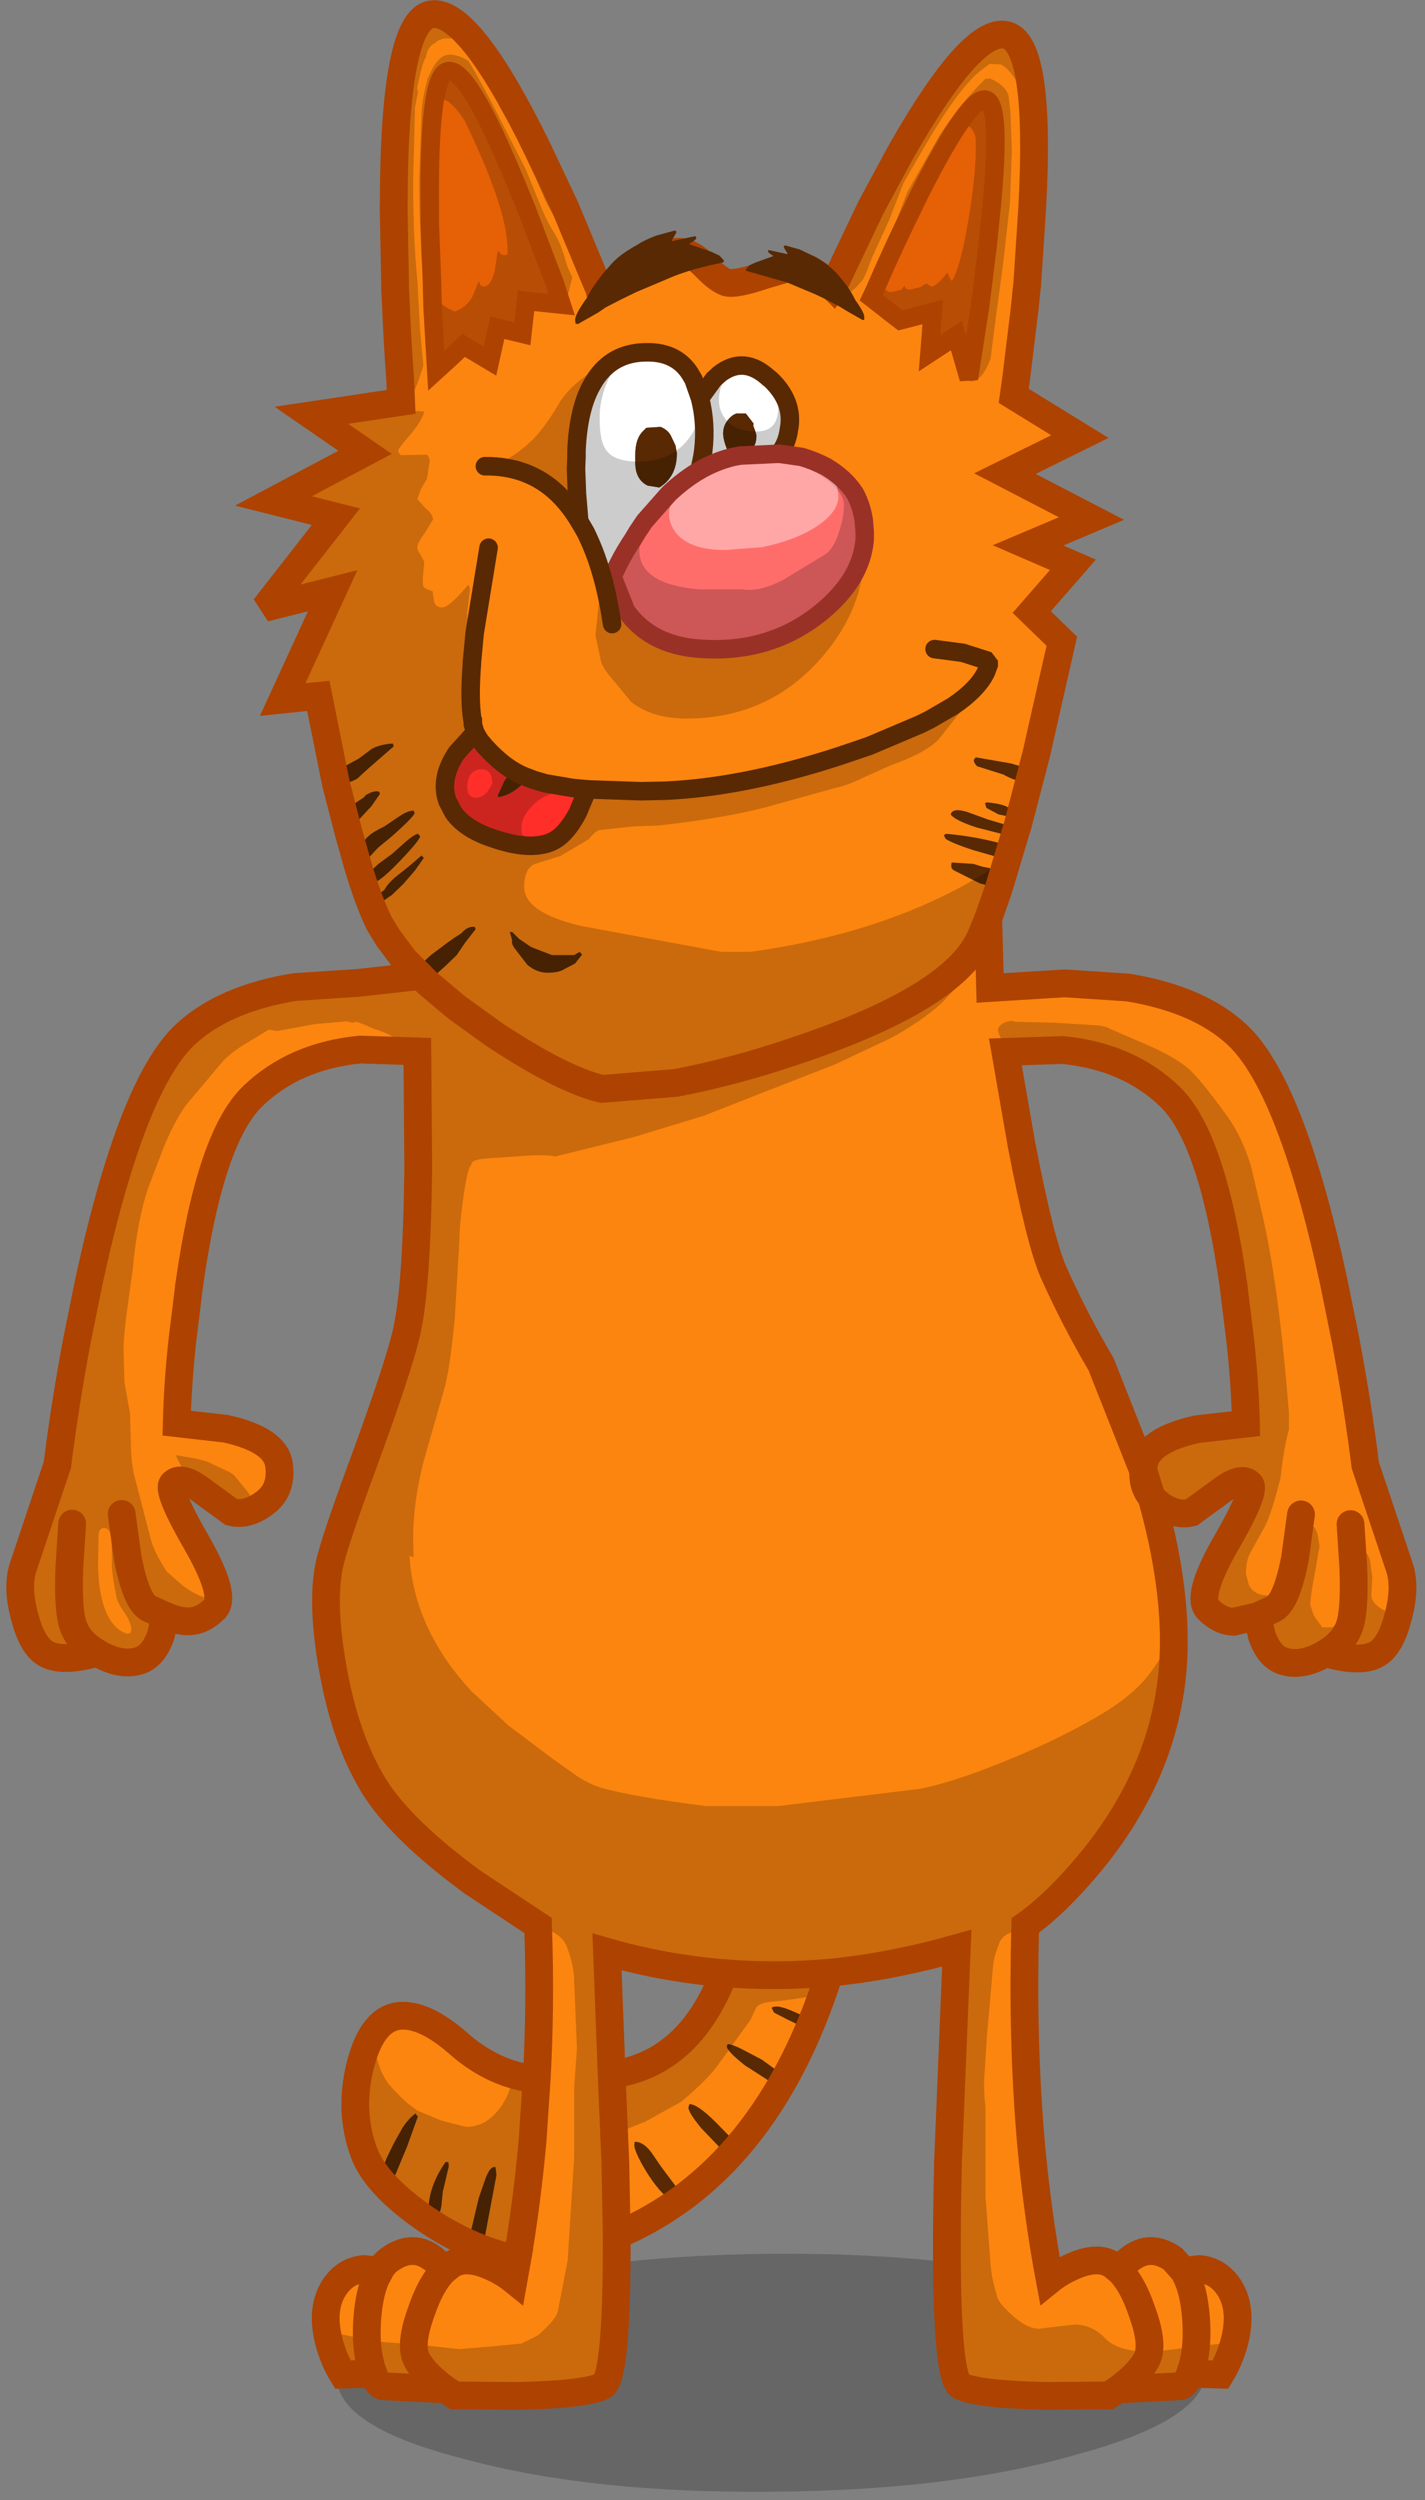 <?xml version="1.0" encoding="utf-8"?>
<svg version="1.1" id="Layer_1"
xmlns="http://www.w3.org/2000/svg"
xmlns:xlink="http://www.w3.org/1999/xlink"
xmlns:author="http://www.sothink.com"
width="154px" height="270px"
xml:space="preserve">
<rect width="100%" height="100%" fill="#808080" stroke="none"/>
<g id="348" transform="matrix(1, 0, 0, 1, -12.2, -305.95)">
<path style="fill:#000000;fill-opacity:0.2" d="M62.35,553.45Q76 549.55 95.5 549.35Q115.1 549.2 128.7 552.85Q142.5 556.5 142.55 561.85Q142.6 567.2 128.85 570.95Q115.35 574.9 95.75 575.05Q76.25 575.25 62.5 571.55Q48.65 568.05 48.6 562.7Q48.55 557.35 62.35 553.45" />
<path style="fill:#FC850F;fill-opacity:1" d="M91.8,537.9Q89.1 540.95 86 543.3L86 543.1L83.65 539.95L82.55 538.35Q81.7 537.25 80.8 537.25L80.75 537.6Q80.75 538.3 82 540.4Q83.45 542.75 84.8 543.65L85.2 543.7L85.6 543.4L85.75 543.45Q82.55 545.75 78.85 547.35Q78.9 562.95 77.3 563.65Q75.35 564.55 68.15 564.7L61.35 564.65L60.35 564L53.55 563.65Q52.95 563.45 52.55 562.3L49.25 562.4Q48.35 560.95 47.8 559.05Q46.75 555.2 48.45 552.8Q49.65 551.15 51.55 551L53.25 551.2Q53.7 550.35 54.4 549.9Q56.65 548.35 58.65 549.65Q59.6 550.25 60.15 551.2L60.95 550.55Q62.55 549.5 65.3 550.75Q66.65 551.35 67.7 552.2L68.1 549.95Q62.6 548.75 57.55 545.15Q52.85 541.75 51.6 538.6Q49.85 534.05 51.15 528.95Q52.45 523.85 55.5 523.65Q58.15 523.5 61.7 526.6Q65.6 530.05 70.2 530.5Q70.65 522.5 70.35 513.9L63.25 509.2Q55.55 503.55 52.65 498.9Q49.5 493.8 48.15 486.05Q46.95 479.25 47.75 475.15Q48.2 472.8 51.55 463.75Q55.1 454.05 56.05 450.2Q57.25 445.45 57.4 432L57.3 419.5L51.1 419.3Q44 420 39.5 424.35Q34.9 428.8 32.65 444.7L31.9 450.8Q31.4 455.4 31.3 459.65L36.6 460.25Q42 461.45 42.35 464.15Q42.75 467 40.55 468.45Q38.8 469.65 37.2 469.25L34.05 466.95Q31.75 465.2 30.85 466.2Q30.2 466.95 33.5 472.65Q36.75 478.35 35.4 479.7Q34.1 481 32.65 481.05Q31.6 481.1 30.05 480.45L29.6 482.5Q28.85 484.7 27.4 485.25Q25.35 486 22.7 484.45Q18.65 485.6 16.95 484.4Q15.6 483.45 14.85 480.5Q14 477.35 14.7 475.2L18.4 464.15Q19.2 457.75 20.5 450.8L21.85 444.15Q26.45 423.05 32.25 417.65Q36.4 413.8 44.05 412.55L50.9 412.1L57.65 411.35L55.9 409.6L54.15 407.25L53.2 405.7Q52 403.25 50.85 399.35L50.05 396.5L49.85 395.8L49.7 395.2L48.55 390.8L48.85 390.8Q50.45 390.3 50.85 390L52.05 388.9L54.75 386.55L54.65 386.25Q53.2 386.35 52.35 386.85L50.95 387.9L48.9 389L48.3 389.45L46.6 381.1L42.75 381.5L48.15 369.75L40.8 371.6L48.5 361.75L41.75 360.05L51.65 354.8L45.85 350.8L55.55 349.35L55.45 346.95Q55.15 343.05 55 339.15L54.9 337.15L54.9 336.8L54.75 328.85L54.75 328.4Q54.75 308.15 58.8 307.5Q62.85 306.85 70.3 322.05L73.3 328.4L76.8 336.8L76.95 337.15L77 337.35L77.3 337.15Q78.9 336.15 80.65 335.2Q84.1 333.3 85.35 333.15Q86.8 333.05 88.4 334.7Q90.05 336.4 90.95 336.5Q92.05 336.6 94.85 335.65L98.3 334.65Q99.75 334.65 102.05 336.8L102.2 336.95L102.3 336.8L106.3 328.4L109.45 322.55Q117.45 308.45 121.15 309.8Q124.7 311.05 123.75 328.4L123.65 330L123.2 336.8L123.15 337.15L122.95 339.15L122 346.95L121.75 348.7L128.9 353.1L120.8 357.1L130.15 361.95L123.3 364.85L128.15 366.95L123.7 372.05L126.95 375.2L124.2 387.35L123.7 389.3Q123.25 388.9 121.45 388.4L117.7 387.75Q117.45 387.85 117.45 388.1Q117.45 388.35 117.8 388.7L120.65 389.6Q121.9 390.3 123.2 390.5L123.5 390.1L122.15 395.2L122.05 395.55Q121.8 395.3 120.8 395L118.95 394.45L116.75 393.65Q115.15 393.15 114.95 393.9Q115.3 394.5 117.7 395.3L121.4 396.25L121.5 396.1Q121.65 395.95 121.9 395.95L121.75 396.5L120.1 402L119 405.15L119.2 412.65L127.25 412.15L134.1 412.6Q141.75 413.85 145.9 417.7Q151.7 423.1 156.3 444.2L157.65 450.85Q158.95 457.8 159.75 464.2L163.45 475.25Q164.15 477.4 163.3 480.55Q162.55 483.5 161.2 484.45Q159.5 485.65 155.45 484.5Q152.8 486.05 150.75 485.3Q149.3 484.75 148.55 482.55L148.1 480.5L145.5 481.1Q144.05 481.05 142.75 479.75Q141.4 478.4 144.65 472.7Q147.95 467 147.3 466.25Q146.4 465.25 144.1 467L140.95 469.3Q139.35 469.7 137.6 468.5L136.65 467.65Q140.1 479.95 138.6 488.9Q137 498.75 129.85 507.3Q126.25 511.6 123 513.9Q122.65 526.1 123.6 537.2Q124.3 545 125.65 552.2Q126.7 551.35 128.05 550.75Q130.8 549.5 132.4 550.55L133.2 551.2Q133.75 550.25 134.7 549.65Q136.7 548.35 138.95 549.9L140.1 551.2L141.8 551Q143.7 551.15 144.9 552.8Q146.6 555.2 145.55 559.05Q145 560.95 144.1 562.4L140.8 562.3Q140.4 563.45 139.8 563.65L133 564L132 564.65L125.2 564.7Q118 564.55 116.05 563.65Q114.1 562.8 114.65 539.5L115.6 516.35Q108.5 518.35 101.85 519Q99.85 525.2 97.15 530.2L96.2 529.6L94.55 528.4L92.65 527.4Q91.55 526.8 90.85 526.7L90.8 526.8L90.75 526.95Q90.75 527.45 92.7 529L95.35 530.7L95.9 531.2L96.05 530.9L96.45 530.95L96.7 530.65L96.9 530.65Q94.7 534.5 92 537.65L89.6 535.2Q87.55 533.15 86.7 533.2L86.6 533.55Q86.6 534.1 88 535.8L90.35 538.25L90.65 538.25L91.1 538L91.8 537.9M123.5,389.8L123.6 389.8L123.55 389.9L123.5 389.8M58.65,330.15L58.9 336.8L58.9 337.15L58.95 339.15L59.35 346Q60.85 344.65 62.3 343.25L65.15 344.95L65.95 341.35L68.65 342L69.05 338.45L72.9 338.85L72.35 337.15L72.25 336.8L69.05 328.4L68 325.85Q62.7 313 60.55 313.65Q58.5 314.2 58.65 328.4L58.65 330.15M81.05,363.45L80.6 364.2Q79.2 366.3 78.4 368.25L79.85 371.9Q82.45 375.6 87.7 376Q95.3 376.6 100.85 372.15Q105.3 368.55 105.65 364.2L105.65 363.45L105.55 362.15Q105.3 360.55 104.6 359.25Q103.5 357.55 101.45 356.35Q100.2 355.7 98.85 355.3L96.4 354.95L96.6 354.65Q97.25 353.75 97.45 352.4Q98.05 349.4 95.5 346.95L95.3 346.8Q92.6 344.3 89.95 346.35L89.3 346.95L87.85 348.95Q88.55 351.7 88.2 354.65L88.1 355.3L87.8 356.75Q86.1 357.75 84.5 359.25L82.6 361.35L83.1 360.65L83.5 360.2L84.95 358.75L86.85 356.85Q87.75 355.95 87.75 354.95L87.85 353.95L87.9 352.1L87.75 351.25L87.65 350.4L87.25 347.85L87 347L86.85 346.55L86.4 346.1L86.15 345.65L85.15 344.85L83.8 344.45L83.7 344.35L81.65 344.35L80.1 344.75Q79.85 344.8 78.8 345.4L78.45 345.4L78.35 345.6L77.9 345.8L77.2 346.35Q76.55 346.9 76.3 347.7L75.4 350.6L74.9 353.45Q74.7 354 74.7 356.35L74.75 361.05Q74.7 361.35 74.95 362.05L75.7 364L76.15 364.95L76.45 365.95L77.4 367.9L77.5 367.95L78 367.95L78.55 367.1L79.2 366.15L79.55 365.25L79.85 364.8L80.25 364.35L81.65 362.5L81.85 362.25L81.05 363.45M50.6,394.45L50.85 394.5L51.05 394.4L52.35 393L53.25 391.7Q53.25 391.2 52.25 391.55L51.75 391.8L51.55 392.05L50.65 392.65L49.85 393.4Q49.85 393.65 50.15 393.9L50.6 394.45M53.75,395.2Q51.4 396.3 51.4 397.35L51.5 397.5L51.6 397.65L51.35 398.3L51.45 398.8L51.85 398.8L53.05 397.5L54.45 396.35Q57 394.1 57 393.75L56.9 393.5Q56.25 393.5 55.3 394.15L53.75 395.2M64.55,386.5L64.35 386.25L64.05 385.9L63.55 385.05L61.55 387.25Q59.7 390 60.55 392.45L61.2 393.7Q62.5 395.55 65.65 396.55Q69.35 397.8 71.6 396.95Q73.25 396.35 74.65 393.7L75.7 391.2L74.1 391.05L73.8 391L71.15 390.55L69.95 390.2L69.4 390L69.55 389.85L69.5 389.8L69.2 389.6L68.8 389.7L68.75 389.75Q66.65 388.85 64.55 386.5M119.35,328.4Q120.4 317.5 118.85 316.75Q117.1 315.95 111.55 326.95L110.85 328.4Q108.75 332.65 106.95 336.8L106.8 337.15L106.35 338.1L109.5 340.55L113 339.65L112.65 344.1L115.55 342.2L116.9 346.85L118.1 339.15L118.35 337.15L118.4 336.8L118.95 332.3L119.35 328.4M118.85,392.6L118.65 392.7L118.8 393.2L120.1 393.9L121.85 394.25L121.95 394.2L121.95 393.55L120.95 393.05Q120.35 392.75 118.85 392.6M126.1,443.45Q128.4 448.55 131.2 453.3L135.75 464.8L135.8 464.2Q136.15 461.5 141.55 460.3L146.85 459.7Q146.75 455.45 146.25 450.85L145.5 444.75Q143.25 428.85 138.65 424.4Q134.15 420.05 127.05 419.35L120.85 419.55L122.6 429.6Q124.65 440.25 126.1 443.45M121.2,398.25L121.15 398.05L120.65 397.9Q121.35 397.95 121.35 397.55L121.1 397.25Q117.9 396.3 114.45 396L114.2 396.15L114.4 396.55Q115.2 397.05 117.35 397.75L120.85 398.75L121.2 398.25M117.4,399.25L115.05 399.1L115 399.4Q115 399.8 115.3 399.95L118.1 401.35L119.05 401.6L119.7 401.6L119.95 401L119.75 400.65Q120.55 400.65 120.35 400.25Q119.9 399.8 118.35 399.55L117.4 399.25M136.65,467.65L135.9 465.2L135.75 464.8Q135.65 466.5 136.65 467.65M63.6,406.3L63.5 406.05Q62.75 405.95 62.05 406.75L61.35 407.2L60.5 407.8L58.9 409Q57.9 409.8 57.9 410.15L58.2 410.45L58.5 410.95L58.45 411.55L58.85 411.6L60.3 410.3L61.55 409.1L62.5 407.7L63.6 406.3M67.55,407.5Q67.45 407.9 67.85 408.4L68.5 409.25L69.2 410.15Q70.2 411 71.4 411Q72.6 411 73.2 410.6L74.35 410L75.1 409.05L74.85 408.75L74.25 409.1L71.85 409.1L69.9 408.35L69.55 408.2L68.3 407.35L67.55 406.6L67.3 406.6L67.55 407.5M57.05,399.95L58 398.6L57.75 398.35L56.35 399.55L54.9 400.7Q54.1 401.4 53.75 402.05L53.35 402.35L53.1 402.7L52.85 403.35L53.1 403.6L54.55 402.6L55.8 401.4L57.05 399.95M57.35,396Q56.85 396.15 56 396.9L54.6 398.15L53.85 398.7L53.1 399.25L52.35 399.95Q52.1 400.2 52.1 400.6L52.25 400.95L52.55 401.25Q53.2 401.25 55.45 398.9Q57.6 396.65 57.6 396.25L57.35 396M57.35,534.55L57.1 534.2Q56.35 534.75 55.7 535.75L54.75 537.45L54 539Q53.5 540.2 53.5 540.8L53.95 541.3L54.2 541.9L54.45 541.95L56.2 537.75L57.35 534.55M60.65,539.45L60.35 539.45Q58.5 542.1 58.5 544.75L58.6 545.05L58.85 545.1Q58.9 544.8 59 544.95L59.35 545.2Q59.75 545.2 59.9 544.15L60.05 542.65L60.7 539.9L60.65 539.45M65.75,540Q65.2 539.85 64.7 541.15L63.95 543.3L63.1 546.9L63.1 547.35L63.35 547.8L63.85 547.9Q63.8 548.35 64.15 548.35L64.45 548.3L65.85 540.85L65.75 540M78.3,530Q86.7 528.85 90.45 519.05Q83.9 518.5 77.8 516.75L78.3 530M98.2,523.3Q96.75 522.65 96.15 522.65Q95.7 522.65 95.6 522.8L95.85 523.3L97.3 524.05L98.75 524.75L99.55 524.65L99.6 524.15Q99.6 523.9 98.2 523.3" />
<path style="fill:#E66006;fill-opacity:1" d="M58.65,328.4Q58.5 314.2 60.55 313.65Q62.7 313 68 325.85L69.05 328.4L72.25 336.8L72.35 337.15L72.9 338.85L69.05 338.45L68.65 342L65.95 341.35L65.15 344.95L62.3 343.25Q60.85 344.65 59.35 346L58.95 339.15L58.9 337.15L58.9 336.8L58.65 330.15L58.65 328.4M118.95,332.3L118.4 336.8L118.35 337.15L118.1 339.15L116.9 346.85L115.55 342.2L112.65 344.1L113 339.65L109.5 340.55L106.35 338.1L106.8 337.15L106.95 336.8Q108.75 332.65 110.85 328.4L111.55 326.95Q117.1 315.95 118.85 316.75Q120.4 317.5 119.35 328.4L118.95 332.3" />
<path style="fill:#FF6D6B;fill-opacity:1" d="M96.4,354.95L98.85 355.3Q100.2 355.7 101.45 356.35Q103.5 357.55 104.6 359.25Q105.3 360.55 105.55 362.15L105.65 363.45L105.65 364.2Q105.3 368.55 100.85 372.15Q95.3 376.6 87.7 376Q82.45 375.6 79.85 371.9L78.4 368.25Q79.2 366.3 80.6 364.2L81.05 363.45L81.85 362.25L82.45 361.5L82.6 361.35L84.5 359.25Q86.1 357.75 87.8 356.75Q89.55 355.75 91.4 355.3L92.2 355.15L96.4 354.95" />
<path style="fill:#FF2E28;fill-opacity:1" d="M69.4,390L69.95 390.2L71.15 390.55L73.8 391L74.1 391.05L75.7 391.2L74.65 393.7Q73.25 396.35 71.6 396.95Q69.35 397.8 65.65 396.55Q62.5 395.55 61.2 393.7L60.55 392.45Q59.7 390 61.55 387.25L63.55 385.05L64.05 385.9L64.35 386.25L64.55 386.5Q66.65 388.85 68.75 389.75L68.55 389.95L67.85 390L67.35 389.65Q67.2 389.55 66.7 390.3L66 391.85L66.05 392.05Q67.15 391.85 68.05 391.15L69.4 390" />
<path style="fill:#FFFFFF;fill-opacity:1" d="M82.45,361.5L81.85 362.25L81.65 362.5L80.25 364.35L79.85 364.8L79.55 365.25L79.2 366.15L78.55 367.1L78 367.95L77.5 367.95L77.4 367.9L76.45 365.95L76.15 364.95L75.7 364L74.95 362.05Q74.7 361.35 74.75 361.05L74.7 356.35Q74.7 354 74.9 353.45L75.4 350.6L76.3 347.7Q76.55 346.9 77.2 346.35L77.9 345.8L78.35 345.6L78.45 345.4L78.8 345.4Q79.85 344.8 80.1 344.75L81.65 344.35L83.7 344.35L83.8 344.45L85.15 344.85L86.15 345.65L86.4 346.1L86.85 346.55L87 347L87.25 347.85L87.65 350.4L87.75 351.25L87.9 352.1L87.85 353.95L87.75 354.95Q87.75 355.95 86.85 356.85L84.95 358.75L83.5 360.2L83.1 360.65L82.6 361.35L82.45 361.5M92.2,355.15L91.4 355.3Q89.55 355.75 87.8 356.75L88.1 355.3L88.2 354.65Q88.55 351.7 87.85 348.95L89.3 346.95L89.95 346.35Q92.6 344.3 95.3 346.8L95.5 346.95Q98.05 349.4 97.45 352.4Q97.25 353.75 96.6 354.65L96.4 354.95L92.2 355.15M80.85,355.7L80.85 355.9Q80.85 357.75 82.2 358.4L82.55 358.45L83.45 358.6Q85.35 357.45 85.35 354.9L85.2 354.05L84.7 353Q84.4 352.4 83.6 352.05L82.05 352.15L81.9 352.3L81.65 352.55Q80.85 353.35 80.85 355.1L80.85 355.7M92.8,350.6L91.8 350.6L91.9 350.55L91.45 350.75Q90.35 351.55 90.35 352.75Q90.35 353.45 90.8 354.55L91.9 354.95Q93.95 354.95 93.95 353L93.9 352.75L93.8 352.45L93.6 351.9L93.65 351.7L92.8 350.6" />
<path style="fill:#582903;fill-opacity:1" d="M123.55,389.9L123.6 390L123.5 390.1L123.2 390.5Q121.9 390.3 120.65 389.6L117.8 388.7Q117.45 388.35 117.45 388.1Q117.45 387.85 117.7 387.75L121.45 388.4Q123.25 388.9 123.7 389.3L123.85 389.55L123.75 389.75L123.6 389.8L123.5 389.8L123.55 389.9M122.05,395.55L122.1 395.7L121.95 395.95L121.9 395.95Q121.65 395.95 121.5 396.1L121.4 396.25L117.7 395.3Q115.3 394.5 114.95 393.9Q115.15 393.15 116.75 393.65L118.95 394.45L120.8 395Q121.8 395.3 122.05 395.55M96.7,530.65L96.45 530.95L96.05 530.9L95.9 531.2L95.35 530.7L92.7 529Q90.75 527.45 90.75 526.95L90.8 526.8L90.85 526.7Q91.55 526.8 92.65 527.4L94.55 528.4L96.2 529.6L97.15 530.2L97.35 530.35L97.2 530.6L96.9 530.65L96.7 530.65M91.1,538L90.65 538.25L90.35 538.25L88 535.8Q86.6 534.1 86.6 533.55L86.7 533.2Q87.55 533.15 89.6 535.2L92 537.65L91.85 537.9L91.8 537.9L91.1 538M85.6,543.4L85.2 543.7L84.8 543.65Q83.45 542.75 82 540.4Q80.75 538.3 80.75 537.6L80.8 537.25Q81.7 537.25 82.55 538.35L83.65 539.95L86 543.1L86 543.3L85.95 543.35L85.85 543.45L85.75 543.45L85.6 543.4M48.55,390.8L47.95 390.8L47.75 390.25Q47.75 389.85 48.3 389.45L48.9 389L50.95 387.9L52.35 386.85Q53.2 386.35 54.65 386.25L54.75 386.55L52.05 388.9L50.85 390Q50.45 390.3 48.85 390.8L48.55 390.8M80.85,355.1Q80.85 353.35 81.65 352.55L81.9 352.3L82.05 352.15L83.6 352.05Q84.4 352.4 84.7 353L85.2 354.05L85.35 354.9Q85.35 357.45 83.45 358.6L82.55 358.45L82.2 358.4Q80.85 357.75 80.85 355.9L80.85 355.7L80.85 355.1M50.15,393.9Q49.85 393.65 49.85 393.4L50.65 392.65L51.55 392.05L51.75 391.8L52.25 391.55Q53.25 391.2 53.25 391.7L52.35 393L51.05 394.4L50.85 394.5L50.6 394.45L50.15 393.9M55.3,394.15Q56.25 393.5 56.9 393.5L57 393.75Q57 394.1 54.45 396.35L53.05 397.5L51.85 398.8L51.45 398.8L51.35 398.3L51.6 397.65L51.5 397.5L51.4 397.35Q51.4 396.3 53.75 395.2L55.3 394.15M68.05,391.15Q67.15 391.85 66.05 392.05L66 391.85L66.7 390.3Q67.2 389.55 67.35 389.65L67.85 390L68.55 389.95L68.75 389.75L68.8 389.7L69.2 389.6L69.5 389.8L69.55 389.85L69.4 390L68.05 391.15M93.65,351.7L93.6 351.9L93.8 352.45L93.9 352.75L93.95 353Q93.95 354.95 91.9 354.95L90.8 354.55Q90.35 353.45 90.35 352.75Q90.35 351.55 91.45 350.75L91.9 350.55L91.8 350.6L92.8 350.6L93.65 351.7M120.95,393.05L121.95 393.55L121.95 394.2L121.85 394.25L120.1 393.9L118.8 393.2L118.65 392.7L118.85 392.6Q120.35 392.75 120.95 393.05M120.85,398.75L117.35 397.75Q115.2 397.05 114.4 396.55L114.2 396.15L114.45 396Q117.9 396.3 121.1 397.25L121.35 397.55Q121.35 397.95 120.65 397.9L121.15 398.05L121.2 398.25L120.85 398.75M118.35,399.55Q119.9 399.8 120.35 400.25Q120.55 400.65 119.75 400.65L119.95 401L119.7 401.6L119.05 401.6L118.1 401.35L115.3 399.95Q115 399.8 115 399.4L115.05 399.1L117.4 399.25L118.35 399.55M62.5,407.7L61.55 409.1L60.3 410.3L58.85 411.6L58.45 411.55L58.5 410.95L58.2 410.45L57.9 410.15Q57.9 409.8 58.9 409L60.5 407.8L61.35 407.2L62.05 406.75Q62.75 405.95 63.5 406.05L63.6 406.3L62.5 407.7M67.3,406.6L67.55 406.6L68.3 407.35L69.55 408.2L69.9 408.35L71.85 409.1L74.25 409.1L74.85 408.75L75.1 409.05L74.35 410L73.2 410.6Q72.6 411 71.4 411Q70.2 411 69.2 410.15L68.5 409.25L67.85 408.4Q67.45 407.9 67.55 407.5L67.3 406.6M55.8,401.4L54.55 402.6L53.1 403.6L52.85 403.35L53.1 402.7L53.35 402.35L53.75 402.05Q54.1 401.4 54.9 400.7L56.35 399.55L57.75 398.35L58 398.6L57.05 399.95L55.8 401.4M57.6,396.25Q57.6 396.65 55.45 398.9Q53.2 401.25 52.55 401.25L52.25 400.95L52.1 400.6Q52.1 400.2 52.35 399.95L53.1 399.25L53.85 398.7L54.6 398.15L56 396.9Q56.85 396.15 57.35 396L57.6 396.25M56.2,537.75L54.45 541.95L54.2 541.9L53.95 541.3L53.5 540.8Q53.5 540.2 54 539L54.75 537.45L55.7 535.75Q56.35 534.75 57.1 534.2L57.35 534.55L56.2 537.75M60.7,539.9L60.05 542.65L59.9 544.15Q59.75 545.2 59.35 545.2L59 544.95Q58.9 544.8 58.85 545.1L58.6 545.05L58.5 544.75Q58.5 542.1 60.35 539.45L60.65 539.45L60.7 539.9M65.85,540.85L64.45 548.3L64.15 548.35Q63.8 548.35 63.85 547.9L63.35 547.8L63.1 547.35L63.1 546.9L63.95 543.3L64.7 541.15Q65.2 539.85 65.75 540L65.85 540.85M99.6,524.15L99.55 524.65L98.75 524.75L97.3 524.05L95.85 523.3L95.6 522.8Q95.7 522.65 96.15 522.65Q96.75 522.65 98.2 523.3Q99.6 523.9 99.6 524.15" />
<path style="fill:#000000;fill-opacity:0.2" d="M61.2,310.1L60.35 310.1Q59.7 310.15 59.2 310.6Q58.6 310.9 58.35 311.6L58.25 312.05L58.05 312.45Q57.85 312.95 57.6 314L57.3 315.35L57.3 315.75L57.4 315.75L57.05 317.55L56.85 325.45Q56.85 331.75 57.3 336.2L57.6 341.65L57.95 345.45L57.3 347.4L56.85 348.45L56.35 348.8L55.5 348.35L55.45 346.95Q55.15 343.05 55 339.15L54.9 337.15L54.9 336.8L54.75 328.85L54.75 328.4Q54.75 308.15 58.8 307.5Q62.85 306.85 70.3 322.05L73.3 328.4L74.85 331.95Q74.4 331.95 74.25 332.4L72.9 329Q72 326.7 71.65 326.7L71.4 326.75Q71.6 327.95 72.45 330.05L71.15 327.65L70.05 325.05L68.8 322.45L67.55 319.85L66.15 317.4Q65.65 315.75 64.95 314.7L64.55 313.9L65.1 314.4L65.35 314.35L65.4 314.25L65.4 314.05L63.8 312L62.45 311L62.05 310.85L61.5 310.65Q61.5 310.1 61.2 310.1M62.8,312.5L63.5 313.65L65.4 317.15L67.2 320.7L69 324.2L70.45 327.75Q71.25 329.8 72.15 331.2Q72.85 332.3 73.5 334.7L74.05 335.9L73.5 338.1Q72.9 339.35 71.2 339.35L69.75 339.15Q68.65 339.05 68.35 340.35L67.8 342.6L67.4 342.6L66.15 342.3Q65.5 342.75 65.15 343.65L64.65 345.15L63.7 344.45L62.55 343.8L60.7 345L58.95 346.35L58.65 344.4Q58.35 342.95 58.35 342.15L58.25 338.4L57.75 333.9L57.55 328.85L57.5 325.55L57.75 318.3Q57.8 316.75 58.35 314.7L58.4 314.5L58.75 313.7Q59.65 311.85 60.8 311.85Q61.7 311.85 62.8 312.5M58.7,321.05L58.7 327.9L58.7 334.85L58.9 337.25Q59.2 338.7 61.35 339.6Q62.6 339.15 63.25 338L63.95 336.3L64.1 336.7Q64.2 336.9 64.5 336.9Q65.2 336.9 65.65 335.3L66 333L66.25 333.3Q66.35 333.5 66.65 333.5L67.05 333.45L67.05 332.85Q67.05 328.55 62.4 318.95Q59.9 315.2 59.1 317.7L58.85 319.4L58.7 321.05M77.7,354.55Q78.55 355.8 81.2 355.8Q84.55 355.8 86.4 353.6Q87.75 352 87.75 350.4Q87.75 349 86.8 347.05Q85.25 344 82.3 344Q79.2 344 77.8 347.25Q77 349.15 77 351.05Q77 353.6 77.7 354.55M66.85,355.65Q68.55 354.65 69.85 353.35Q71.1 352.05 72.45 349.8Q73.75 347.4 77.3 345.4Q81.25 343.2 84.6 343.7Q85.75 344.35 86.45 345.95Q87.3 347.8 87.65 348.15L88.05 348.15L89.05 347.45L89.7 346.5Q90.5 345.7 90.65 345.65Q91.5 345.05 92.9 345.05Q95 345.05 96.5 347.05Q97.95 349 97.95 351.4L97.65 353.8Q97.65 354.5 99.75 355.7Q102.2 357.1 102.95 358.25L104 359.5L104.6 360.25L104.6 360.45L105.25 362.6L105.6 365.45Q105.6 371.9 100.65 377.35Q95 383.55 86.4 383.55Q82.65 383.55 80.4 381.75L78.6 379.55Q77.2 378 77.1 377.15L76.55 374.55L76.95 370.75Q76.95 368.1 76.75 367.45L74.75 363.35Q73.6 360.95 72.15 359.5Q70.15 357.45 66.9 356.25Q67.05 355.85 66.85 355.65M64.35,367.05L64.35 367.1L64.35 367.15L64.3 367.15L64.35 367.05M63,369.5L62.7 372.05L62.7 377.35L62.6 378.6L62.6 380L62.65 381L62.7 384.45L61 387.2Q60 388.65 60 390.4Q60 392.6 61.5 394.55Q63.65 397.35 67.95 397.55L69.25 397.7Q71.95 397.7 73.95 395.45Q75.6 393.65 75.6 392.4L75.55 391.8L77.85 391.8L80.45 391.5L82.2 391.35L82.35 391.5L85.95 391.5L94.35 390.15L95.2 390L97.2 389.6L101.25 388.35L102.5 387.85L103.95 387.3L109.5 385.1Q110.8 384.5 112.05 383.85L112.1 383.8L116.4 381.3L116.4 381.7L116.7 381.9L113.85 385.55Q112.65 387.1 108.6 388.55L105.45 389.95Q103.85 390.75 102.45 391.05L94.9 393.15Q90.2 394.35 83.4 395.1L80.65 395.2L76.95 395.6Q76.7 395.65 76.3 396.05L75.8 396.6L72.75 398.4L70 399.25Q68.85 399.75 68.85 401.75Q68.85 404.5 75 405.95L90.15 408.75L93.3 408.75Q109.95 406.45 121.15 398.6L120.1 402L119 405.15L119.05 407.3L118.6 407.95L117.35 410.15L115.85 412.25L114.05 414.2Q111.8 416.25 108.5 418.05L102.45 420.9L95.4 423.65L88.25 426.45L80.7 428.75L72.2 430.85Q71.15 430.6 68.6 430.8L65.6 431L64.35 431.1Q63.15 431.25 63.15 431.7L63.15 431.75Q62.75 431.95 62.3 435.1Q61.85 438.2 61.85 439.9L61.35 448.35Q60.8 453.95 60.2 456L58 463.7Q56.85 468.2 56.85 472.05L56.9 474.1L56.45 474Q56.95 481.9 63.15 488.6L67.15 492.3L72 495.95L74.55 497.75Q75.9 498.65 77.25 499.05Q80.9 500.05 88.5 501L96.3 501L111.55 499.15Q114.4 498.6 118.4 497.1Q125.9 494.25 131.1 491.15Q133.85 489.55 135.65 487.65Q137 486.15 138.2 483.95L139.05 482.4Q139.1 485.85 138.6 488.9Q137 498.75 129.85 507.3Q126.25 511.6 123 513.9L123 514.15L121.55 514.65Q120.7 514.85 120.25 515.65L119.85 516.75Q119.55 517.55 119.45 519.05L119.25 521.4L118.85 525.95L118.55 530.7Q118.55 532.55 118.7 533.45L118.7 543.15L119.25 550.5Q119.35 551.95 120 554.1Q120.25 554.8 121.6 556Q123.2 557.45 124.5 557.45L126.1 557.25L128.3 557Q130.25 557 131.65 558.5Q133.05 559.95 136.7 559.95L144.2 559.05L145.65 558.65L145.55 559.05Q145 560.95 144.1 562.4L140.8 562.3Q140.4 563.45 139.8 563.65L133 564L132 564.65L125.2 564.7Q118 564.55 116.05 563.65Q114.1 562.8 114.65 539.5L115.6 516.35Q108.5 518.35 101.85 519L101.1 521.2L100.35 521.5L96.9 522L95.35 522.15Q94.2 522.3 93.9 522.8L93.3 524.1L90.05 528.6Q88.9 530.35 85.8 532.95L81.9 535.1L79.15 536.2Q78.75 536.35 78.75 537.15L78.95 538.9L79.1 540.6L79.1 547.2L78.85 547.35Q78.9 562.95 77.3 563.65Q75.35 564.55 68.15 564.7L61.35 564.65L60.35 564L53.55 563.65Q52.95 563.45 52.55 562.3L49.25 562.4Q48.35 560.95 47.8 559.05L47.5 557.55L48.2 557.85L52.65 558.8L58.2 559.25L61.85 559.65L65.4 559.35L68.55 559.05L69.45 558.6L70.35 558.15Q72.35 556.4 72.5 555.5L73.55 550.05L74.25 538.95L74.25 531.35L74.55 527.2L74.25 519.9Q74.25 518.3 73.5 516.3Q73.15 515.2 71.85 514.55L70.35 514.25L70.35 513.9L63.25 509.2Q55.55 503.55 52.65 498.9Q49.5 493.8 48.15 486.05Q46.95 479.25 47.75 475.15Q48.2 472.8 51.55 463.75Q55.1 454.05 56.05 450.2Q57.25 445.45 57.4 432L57.3 419.5L55.9 419.3L55.2 418.35Q54.35 417.55 52.55 417.05L51.8 416.7L50.75 416.3L50.25 416.4L49.65 416.25L46.25 416.55L42.15 417.3L41.25 417.15L38.35 418.9Q36.7 420 36 420.9L32.3 425.3Q31.05 427.05 29.95 429.7L28.25 434.15Q27.05 437.6 26.55 443L25.95 447.35Q25.55 450.25 25.55 451.9L25.65 455.25L26.25 458.6L26.35 462.1Q26.4 464.2 26.75 465.45L28.5 472.2Q28.85 473.55 30.2 475.65L31.95 477.2Q33.75 478.5 34.75 478.5L35.8 478.3Q35.85 479.25 35.4 479.7Q34.1 481 32.65 481.05Q31.6 481.1 30.05 480.45L29.6 482.5Q28.85 484.7 27.4 485.25Q25.35 486 22.7 484.45Q18.65 485.6 16.95 484.4Q15.6 483.45 14.85 480.5Q14 477.35 14.7 475.2L18.4 464.15Q19.2 457.75 20.5 450.8L21.85 444.15Q26.45 423.05 32.25 417.65Q36.4 413.8 44.05 412.55L50.9 412.1L57.65 411.35L55.9 409.6L54.15 407.25L53.2 405.7Q52 403.25 50.85 399.35L50.05 396.5L49.85 395.8L49.7 395.2L48.55 390.8L47.95 390.8L47.75 390.25Q47.75 389.85 48.3 389.45L46.6 381.1L42.75 381.5L48.15 369.75L40.8 371.6L48.5 361.75L41.75 360.05L51.65 354.8L45.85 350.8L55.2 349.4L55.8 349.65L55.85 349.65L56.5 349.65L56.45 349.85Q56.45 350.25 56.75 350.3L58.05 350.4Q57.8 351.4 56.5 352.95Q55.25 354.35 55.25 354.6Q55.25 354.95 55.55 355.1L58.35 355.05L58.5 355.25L58.65 355.65L58.35 357.65L57.7 358.75L57.3 359.85L58.15 360.8Q59 361.5 59 362.05L58.15 363.45Q57.3 364.6 57.3 365Q57.3 365.4 57.55 365.7L58.05 366.6L57.9 368.4L57.9 369.15Q58 369.55 58.95 369.8L59.1 370.8Q59.2 371.55 60 371.55Q60.7 371.55 62.5 369.45L62.8 369.1L63 369.5M67.8,388.9Q68.9 389.7 69.75 390.05L72.25 390.75L75.05 391.3L75 391.45L74 391.35Q71.4 391.35 69.85 392.85Q68.55 394.1 68.55 395.35L68.6 396.05L69.6 396.75L72.5 395.7L72.45 395.85L71.5 396.55L68.4 397.05Q64.75 396.95 62.45 394.45Q60.6 392.4 60.6 390.4Q60.6 388.65 62.1 386.9Q63.15 385.7 63.45 384.7L64.85 386.9Q66 388.35 66.45 388.35Q67.05 388.35 67.8 388.9M64.05,384.6L63.9 383.6L64.7 385.25L64.75 385.35L64.05 384.6M62.8,391.6Q63.05 392.1 63.65 392.1Q64.25 392.1 64.85 391.5L65.4 390.6Q65.4 388.9 64.05 389.05Q62.7 389.2 62.7 391.05L62.8 391.6M74.25,393.9L74.25 393.8L74.4 393.5L74.45 393.45L74.25 393.9M76.2,391.05L76.7 391.05L76.2 391.1L76.2 391.05M122.9,318.9L122.55 316.95L122.55 315.9L122.15 314.85Q121.15 313.25 120.35 312.9L119.15 312.85L117.9 313.8Q115.55 315.9 112.2 321.65L109.85 325.7L108.3 329.7L106.45 333.75L105.8 335.45L105.45 336.15Q104.35 337.5 103.95 337.5Q103.35 337.5 102.95 336.4L102.75 335.85L106.3 328.4L109.45 322.55Q117.45 308.45 121.15 309.8Q124.7 311.05 123.75 328.4L123.65 330L123.2 336.8L123.15 337.15L122.95 339.15L122 346.95L121.95 347.65L120.7 348L120.6 346.5L121.05 343.35L121.55 340.2L121.8 336.95Q121.8 335.25 122.3 330.85L122.75 324.25L122.6 321.65L122.6 320.4L122.9 318.9M119.25,314.45Q120.85 315.15 121.2 316.3L121.4 318.15L121.55 322.2L121.35 327.85L120.6 334.5L119.8 340.4L119.25 344.7Q118.3 347.15 117.15 347.15Q116.45 347.15 116.05 345.1Q115.65 343.05 115.05 343.05Q114.8 343.05 113.95 343.55L113 344.3L112.05 344.3L112.05 343.3L112.25 341.8Q112.3 340.8 111.45 340.2L109.9 340.65L108.8 341Q108.2 341 107.05 339.8Q106.2 338.95 105.95 338.3L106.4 337.3L106.65 335.7L107.7 332.7L108.4 331.2L109.1 329.7L110.25 326.7L113.75 320.55Q116 317.1 118.7 314.45L119.25 314.45M114,321.2Q113.5 321.75 113.25 322.45L112.85 323.7L111.45 326.15L109.3 331.3Q107.55 335.55 107.55 336.05Q107.55 337.4 108.5 337.5L109.6 337.25L109.95 336.8L110.05 337.1L110.5 337.25L111.7 336.95Q112.1 336.6 112.4 336.6L112.6 336.75L112.8 336.9Q113.2 336.9 113.8 336.3L114.6 335.4L114.75 335.8L115.05 336.3Q115.95 335.05 116.85 329.75Q117.65 324.9 117.65 322.1L117.65 320.9Q117.5 320.05 117 319.65Q116.75 319.5 116.25 319.85L115.65 320.3L114.7 320.7L114 321.2M103.4,360.45Q103.4 359.05 101.1 357.45Q98.35 355.55 94.55 355.55L89.2 356.25Q87.8 356.7 87.45 357L84.75 359.55Q82.75 361.45 82.05 362.65Q81.3 363.9 81.3 365.4Q81.3 369.05 87.75 369.6L92.45 369.6Q94.25 369.9 96.8 368.6L101.25 365.9Q102.25 365.35 102.85 363.45Q103.4 361.85 103.4 360.45M95.55,347.7Q94.5 345.75 92.55 345.75Q91 345.75 90.3 347.25Q89.9 348.15 89.9 349.15Q89.9 350.2 90.45 351Q91.4 352.55 93.95 352.55Q96.3 352.55 96.3 350Q96.3 349.05 95.55 347.7M84.65,390.7L85.1 390.75L83.15 390.9L83.1 390.75L83.25 390.75L83.9 390.6L84.65 390.7M163.3,480.55Q162.55 483.5 161.2 484.45Q159.5 485.65 155.45 484.5Q152.8 486.05 150.75 485.3Q149.3 484.75 148.55 482.55L148.1 480.5L145.5 481.1Q144.05 481.05 142.75 479.75Q141.4 478.4 144.65 472.7Q147.95 467 147.3 466.25Q146.4 465.25 144.1 467L140.95 469.3Q139.35 469.7 137.6 468.5L136.65 467.65L135.9 465.2L135.75 464.8L135.8 464.2Q136.15 461.5 141.55 460.3L146.85 459.7Q146.75 455.45 146.25 450.85L145.5 444.75Q143.25 428.85 138.65 424.4Q134.15 420.05 127.05 419.35L121.2 419.5L120.75 418.75Q120.05 417.6 120.05 417.15Q120.05 416.9 120.35 416.65Q120.75 416.3 121.5 416.2L122 416.3L126.2 416.4L131 416.7L131.9 416.9L131.9 416.95L136.65 419Q139.15 420.15 140.45 421.2Q141.85 422.35 144.9 426.6Q146.45 428.8 147.4 431.9L148.65 437.25Q150.45 445.15 151.5 458.6L151.5 460.35Q150.95 462.2 150.6 465.5Q149.7 469.15 148.95 470.7L147.35 473.6Q146.85 474.45 146.85 475.9L147.15 477.1Q147.75 478.25 149.2 478.25Q151.8 478.25 152.4 474.5Q152.95 470.7 153.9 470.7Q154.3 470.7 154.6 471.7L154.8 472.95L154.3 475.85Q153.8 478.4 153.8 479.3L154.2 480.45L155.1 481.7L156.15 481.7Q157.8 480.75 158.2 477.8Q158.4 474.25 158.75 472.7Q159.9 473.3 160.25 474.45L160.5 476.3L160.4 478.35Q160.6 479.45 162.45 480.15Q163.1 480.15 163.6 479.4L163.3 480.55M32.95,463.4Q34.55 463.7 35 464L36.5 464.7Q37.35 465.05 37.65 465.45L38.95 467.05Q39.65 468.05 39.65 468.7L39.65 469L38.65 469.3L37.8 469.35L37.2 469.25L34.05 466.95L33.15 466.35Q31.8 464.55 31.2 463.1L32.95 463.4M22.8,474.8Q22.8 477.2 23.3 479Q24.1 481.8 25.95 482.4L26.3 482.3L26.4 481.95Q26.4 481.25 25.65 480.1Q24.8 478.9 24.75 478.2Q24.2 475.6 24.3 474.2L24.25 472.15Q24.1 470.8 23.25 471Q22.9 471.1 22.85 471.8L22.8 474.8M53.1,528.8Q53.6 530.4 54.45 531.3Q56.05 533.1 57.35 533.9L59.85 534.95L62.55 535.65Q64.7 535.65 66.2 533.65Q67.4 532.05 67.65 530L70.05 530.5L70.35 533.85Q70.35 539.9 67.9 549.9Q62.5 548.7 57.55 545.15Q52.85 541.75 51.6 538.6Q49.85 534.05 51.15 528.95Q51.75 526.55 52.75 525.25L52.65 526Q52.65 527.4 53.1 528.8M78.3,530Q86.7 528.85 90.45 519.05Q83.9 518.5 77.8 516.75L78.3 530" />
<path style="fill:#FFFFFF;fill-opacity:0.4" d="M87.05,357.55Q89.75 355.25 92.75 354.9L95.35 354.9Q102.8 355.75 102.8 359.55Q102.8 361.2 100.6 362.7Q98.25 364.3 94.5 365.05L90.55 365.35Q86.8 365.35 85.3 363.55Q84.5 362.55 84.5 361.45Q84.5 359.7 87.05 357.55" />
<path style="fill:none;stroke-width:2;stroke-linecap:round;stroke-linejoin:miter;stroke-miterlimit:3;stroke:#AE4200;stroke-opacity:1" d="M58.65,328.4Q58.5 314.2 60.55 313.65Q62.7 313 68 325.85L69.05 328.4L72.25 336.8L72.35 337.15L72.9 338.85L69.05 338.45L68.65 342L65.95 341.35L65.15 344.95L62.3 343.25Q60.85 344.65 59.35 346L58.95 339.15L58.9 337.15L58.9 336.8L58.65 330.15L58.65 328.4M118.95,332.3L118.4 336.8L118.35 337.15L118.1 339.15L116.9 346.85L115.55 342.2L112.65 344.1L113 339.65L109.5 340.55L106.35 338.1L106.8 337.15L106.95 336.8Q108.75 332.65 110.85 328.4L111.55 326.95Q117.1 315.95 118.85 316.75Q120.4 317.5 119.35 328.4L118.95 332.3" />
<path style="fill:none;stroke-width:3;stroke-linecap:butt;stroke-linejoin:miter;stroke-miterlimit:3;stroke:#AE4200;stroke-opacity:1" d="M32.65,444.7L31.9 450.8Q31.4 455.4 31.3 459.65L36.6 460.25Q42 461.45 42.35 464.15Q42.75 467 40.55 468.45Q38.8 469.65 37.2 469.25L34.05 466.95Q31.75 465.2 30.85 466.2Q30.2 466.95 33.5 472.65Q36.75 478.35 35.4 479.7Q34.1 481 32.65 481.05Q31.6 481.1 30.05 480.45" />
<path style="fill:none;stroke-width:3;stroke-linecap:round;stroke-linejoin:miter;stroke-miterlimit:3;stroke:#AE4200;stroke-opacity:1" d="M57.65,411.35L55.9 409.6L54.15 407.25L53.2 405.7Q52 403.25 50.85 399.35L50.05 396.5L49.85 395.8L49.7 395.2L48.5 390.55L46.6 381.1L42.75 381.5L48.15 369.75L40.8 371.6L48.5 361.75L41.75 360.05L51.65 354.8L45.85 350.8L55.55 349.35L55.45 346.95Q55.15 343.05 55 339.15L54.9 337.15L54.9 336.8L54.75 328.85L54.75 328.4M155.45,484.5Q157.3 483.4 157.95 481.8Q158.65 480.2 158.45 475.2L158.15 470.55M30.05,480.45L28.4 479.7Q26.95 479.1 26 474.2L25.35 469.45" />
<path style="fill:none;stroke-width:2;stroke-linecap:round;stroke-linejoin:miter;stroke-miterlimit:3;stroke:#582903;stroke-opacity:1" d="M75.7,391.2L81.45 391.4L84 391.35Q93.2 390.95 104.4 387.1L106.15 386.5L106.75 386.25L111.7 384.15L112.7 383.65L115.2 382.2Q117.85 380.4 118.75 378.55L119.05 377.75L119.05 377.65L118.75 377.25L116.25 376.45L113.2 376.05" />
<path style="fill:none;stroke-width:3;stroke-linecap:round;stroke-linejoin:miter;stroke-miterlimit:3;stroke:#AE4200;stroke-opacity:1" d="M54.75,328.4Q54.75 308.15 58.8 307.5Q62.85 306.85 70.3 322.05L73.3 328.4L76.8 336.8L76.95 337.15L77 337.35L77.3 337.15Q78.9 336.15 80.65 335.2Q84.1 333.3 85.35 333.15Q86.8 333.05 88.4 334.7Q90.05 336.4 90.95 336.5Q92.05 336.6 94.85 335.65L98.3 334.65Q99.75 334.65 102.05 336.8L102.2 336.95L102.3 336.8L106.3 328.4L109.45 322.55Q117.45 308.45 121.15 309.8Q124.7 311.05 123.75 328.4L123.65 330L123.2 336.8L123.15 337.15L122.95 339.15L122 346.95L121.75 348.7L128.9 353.1L120.8 357.1L130.15 361.95L123.3 364.85L128.15 366.95L123.7 372.05L126.95 375.2L124.2 387.35L122.15 395.2L121.95 395.8L121.75 396.5L120.1 402L119 405.15M39.5,424.35Q34.9 428.8 32.65 444.7M135.8,464.2L135.75 464.8M152.8,469.5L152.15 474.25Q151.2 479.15 149.75 479.75L148.1 480.5M20,470.5L19.7 475.15Q19.5 480.15 20.2 481.75Q20.85 483.35 22.7 484.45" />
<path style="fill:none;stroke-width:3;stroke-linecap:round;stroke-linejoin:miter;stroke-miterlimit:3;stroke:#AE4200;stroke-opacity:1" d="M30.05,480.45L29.6 482.5Q28.85 484.7 27.4 485.25Q25.35 486 22.7 484.45Q18.65 485.6 16.95 484.4Q15.6 483.45 14.85 480.5Q14 477.35 14.7 475.2L18.4 464.15Q19.2 457.75 20.5 450.8L21.85 444.15Q26.45 423.05 32.25 417.65Q36.4 413.8 44.05 412.55L50.9 412.1L57.65 411.35L58.4 412.1L61.55 414.75L65.65 417.7Q73 422.55 77.25 423.55L85.25 422.9Q91.55 421.7 98.15 419.45Q115.55 413.65 118.25 406.95L119 405.15L119.2 412.65L127.25 412.15L134.1 412.6Q141.75 413.85 145.9 417.7Q151.7 423.1 156.3 444.2L157.65 450.85Q158.95 457.8 159.75 464.2L163.45 475.25Q164.15 477.4 163.3 480.55Q162.55 483.5 161.2 484.45Q159.5 485.65 155.45 484.5Q152.8 486.05 150.75 485.3Q149.3 484.75 148.55 482.55L148.1 480.5L145.5 481.1Q144.05 481.05 142.75 479.75Q141.4 478.4 144.65 472.7Q147.95 467 147.3 466.25Q146.4 465.25 144.1 467L140.95 469.3Q139.35 469.7 137.6 468.5L136.65 467.65Q140.1 479.95 138.6 488.9Q137 498.75 129.85 507.3Q126.25 511.6 123 513.9Q122.65 526.1 123.6 537.2Q124.3 545 125.65 552.2Q126.7 551.35 128.05 550.75Q130.8 549.5 132.4 550.55L133.2 551.2Q133.75 550.25 134.7 549.65Q136.7 548.35 138.95 549.9L140.1 551.2L141.8 551Q143.7 551.15 144.9 552.8Q146.6 555.2 145.55 559.05Q145 560.95 144.1 562.4L140.8 562.3Q140.4 563.45 139.8 563.65L133 564L132 564.65L125.2 564.7Q118 564.55 116.05 563.65Q114.1 562.8 114.65 539.5L115.6 516.35Q108.5 518.35 101.85 519Q95 540.55 78.85 547.35Q78.9 562.95 77.3 563.65Q75.35 564.55 68.15 564.7L61.35 564.65L60.35 564L53.55 563.65Q52.95 563.45 52.55 562.3L49.25 562.4Q48.35 560.95 47.8 559.05Q46.75 555.2 48.45 552.8Q49.65 551.15 51.55 551L53.25 551.2Q53.7 550.35 54.4 549.9Q56.65 548.35 58.65 549.65Q59.6 550.25 60.15 551.2L60.95 550.55Q62.55 549.5 65.3 550.75Q66.65 551.35 67.7 552.2L68.1 549.95Q62.6 548.75 57.55 545.15Q52.85 541.75 51.6 538.6Q49.85 534.05 51.15 528.95Q52.45 523.85 55.5 523.65Q58.15 523.5 61.7 526.6Q65.6 530.05 70.2 530.5M136.65,467.65Q135.65 466.5 135.75 464.8L135.9 465.2L136.65 467.65M101.85,519Q96.2 519.5 90.45 519.05Q86.7 528.85 78.3 530L78.7 539.5L78.85 547.35M68.1,549.95Q69.15 543.8 69.75 537.2L70.2 530.5M90.45,519.05Q83.9 518.5 77.8 516.75L78.3 530M60.35,564Q58.05 562.3 57.25 560.8Q56.4 559.2 57.75 555.55Q58.75 552.6 60.15 551.2M52.55,562.3Q51.55 559.65 51.95 555.7Q52.25 552.8 53.25 551.2M140.8,562.3Q141.8 559.65 141.4 555.7Q141.1 552.8 140.1 551.2M133.2,551.2Q134.6 552.6 135.6 555.55Q136.95 559.2 136.1 560.8Q135.3 562.3 133 564" />
<path style="fill:none;stroke-width:2;stroke-linecap:round;stroke-linejoin:miter;stroke-miterlimit:3;stroke:#582903;stroke-opacity:1" d="M74.8,362.25L74.55 359.25L74.45 356.6L74.5 355.3L74.5 354.65Q74.7 349.85 76.35 347.2L76.5 346.95Q78.4 344.05 81.95 344Q85.45 343.9 86.95 346.6L87.15 346.95L87.85 348.95L89.3 346.95L89.95 346.35Q92.6 344.3 95.3 346.8L95.5 346.95Q98.05 349.4 97.45 352.4Q97.25 353.75 96.6 354.65L96.4 354.95M87.8,356.75L88.1 355.3L88.2 354.65Q88.55 351.7 87.85 348.95M63.55,385.05L64.05 385.9L64.35 386.25L64.55 386.5Q66.75 388.95 68.9 389.8L69.95 390.2L71.15 390.55L73.8 391L74.1 391.05L75.7 391.2M63.55,385.05L61.55 387.25Q59.7 390 60.55 392.45L61.2 393.7Q62.5 395.55 65.65 396.55Q69.35 397.8 71.6 396.95Q73.25 396.35 74.65 393.7L75.7 391.2" />
<path style="fill:none;stroke-width:2;stroke-linecap:round;stroke-linejoin:miter;stroke-miterlimit:3;stroke:#993127;stroke-opacity:1" d="M96.4,354.95L98.85 355.3Q100.2 355.7 101.45 356.35Q103.5 357.55 104.6 359.25Q105.3 360.55 105.55 362.15L105.65 363.45L105.65 364.2Q105.3 368.55 100.85 372.15Q95.3 376.6 87.7 376Q82.45 375.6 79.85 371.9L78.4 368.25Q79.2 366.3 80.6 364.2L81.05 363.45L81.85 362.25L84.5 359.25Q86.1 357.75 87.8 356.75Q89.55 355.75 91.4 355.3L92.2 355.15L96.4 354.95z" />
<path style="fill:none;stroke-width:2;stroke-linecap:round;stroke-linejoin:miter;stroke-miterlimit:3;stroke:#582903;stroke-opacity:1" d="M64.6,356.3Q69.3 356.25 72.45 359.25Q73.75 360.5 74.8 362.25M78.35,373.35Q77.55 367.9 75.85 364.2L75.5 363.45L74.8 362.25M65,365.1L63.5 374.3L63.2 377.5L63.2 377.65Q62.9 381.5 63.25 383.65L63.3 383.75L63.3 384.15L63.55 385.05" />
<path style="fill:none;stroke-width:3;stroke-linecap:butt;stroke-linejoin:miter;stroke-miterlimit:3;stroke:#AE4200;stroke-opacity:1" d="M70.2,530.5Q70.65 522.5 70.35 513.9L63.25 509.2Q55.55 503.55 52.65 498.9Q49.5 493.8 48.15 486.05Q46.95 479.25 47.75 475.15Q48.2 472.8 51.55 463.75Q55.1 454.05 56.05 450.2Q57.25 445.45 57.4 432L57.3 419.5L51.1 419.3Q44 420 39.5 424.35M135.75,464.8L131.2 453.3Q128.4 448.55 126.1 443.45Q124.65 440.25 122.6 429.6L120.85 419.55L127.05 419.35Q134.15 420.05 138.65 424.4Q143.25 428.85 145.5 444.75L146.25 450.85Q146.75 455.45 146.85 459.7L141.55 460.3Q136.15 461.5 135.8 464.2" />
<path style="fill:#582903;fill-opacity:1" d="M74.65,340.95L74.4 340.9L74.35 340.5Q74.35 339.9 75.6 338.15Q76.4 336.55 78.15 334.6Q79.05 333.5 81.05 332.4Q81.8 331.9 83.1 331.4L85.1 330.85L85.25 330.9L85.3 331.05L85.05 331.5L84.8 331.9L84.8 332L87.35 331.45L87.45 331.65Q87.45 331.85 86.65 332.3L89.1 333.15L89.95 333.55L90.45 334.1L90.35 334.3Q87.05 334.95 84.85 335.85L80.95 337.5L79.4 338.25L77.65 339.15L76.85 339.7L74.65 340.95M95.25,332.95L97.3 333.4L97.3 333.3L97.1 333L96.9 332.65L96.95 332.5L97.05 332.45L98.65 332.9L100.3 333.7Q101.85 334.6 102.6 335.45Q104 337 104.6 338.3Q105.6 339.7 105.6 340.15L105.6 340.5L105.4 340.5L103.65 339.5L103 339.1L101.6 338.35L100.35 337.75L97.25 336.45L92.85 335.2L92.8 335.05L93.2 334.6L93.85 334.3L95.8 333.6Q95.2 333.25 95.2 333.1L95.25 332.95" />
</g>
</svg>

